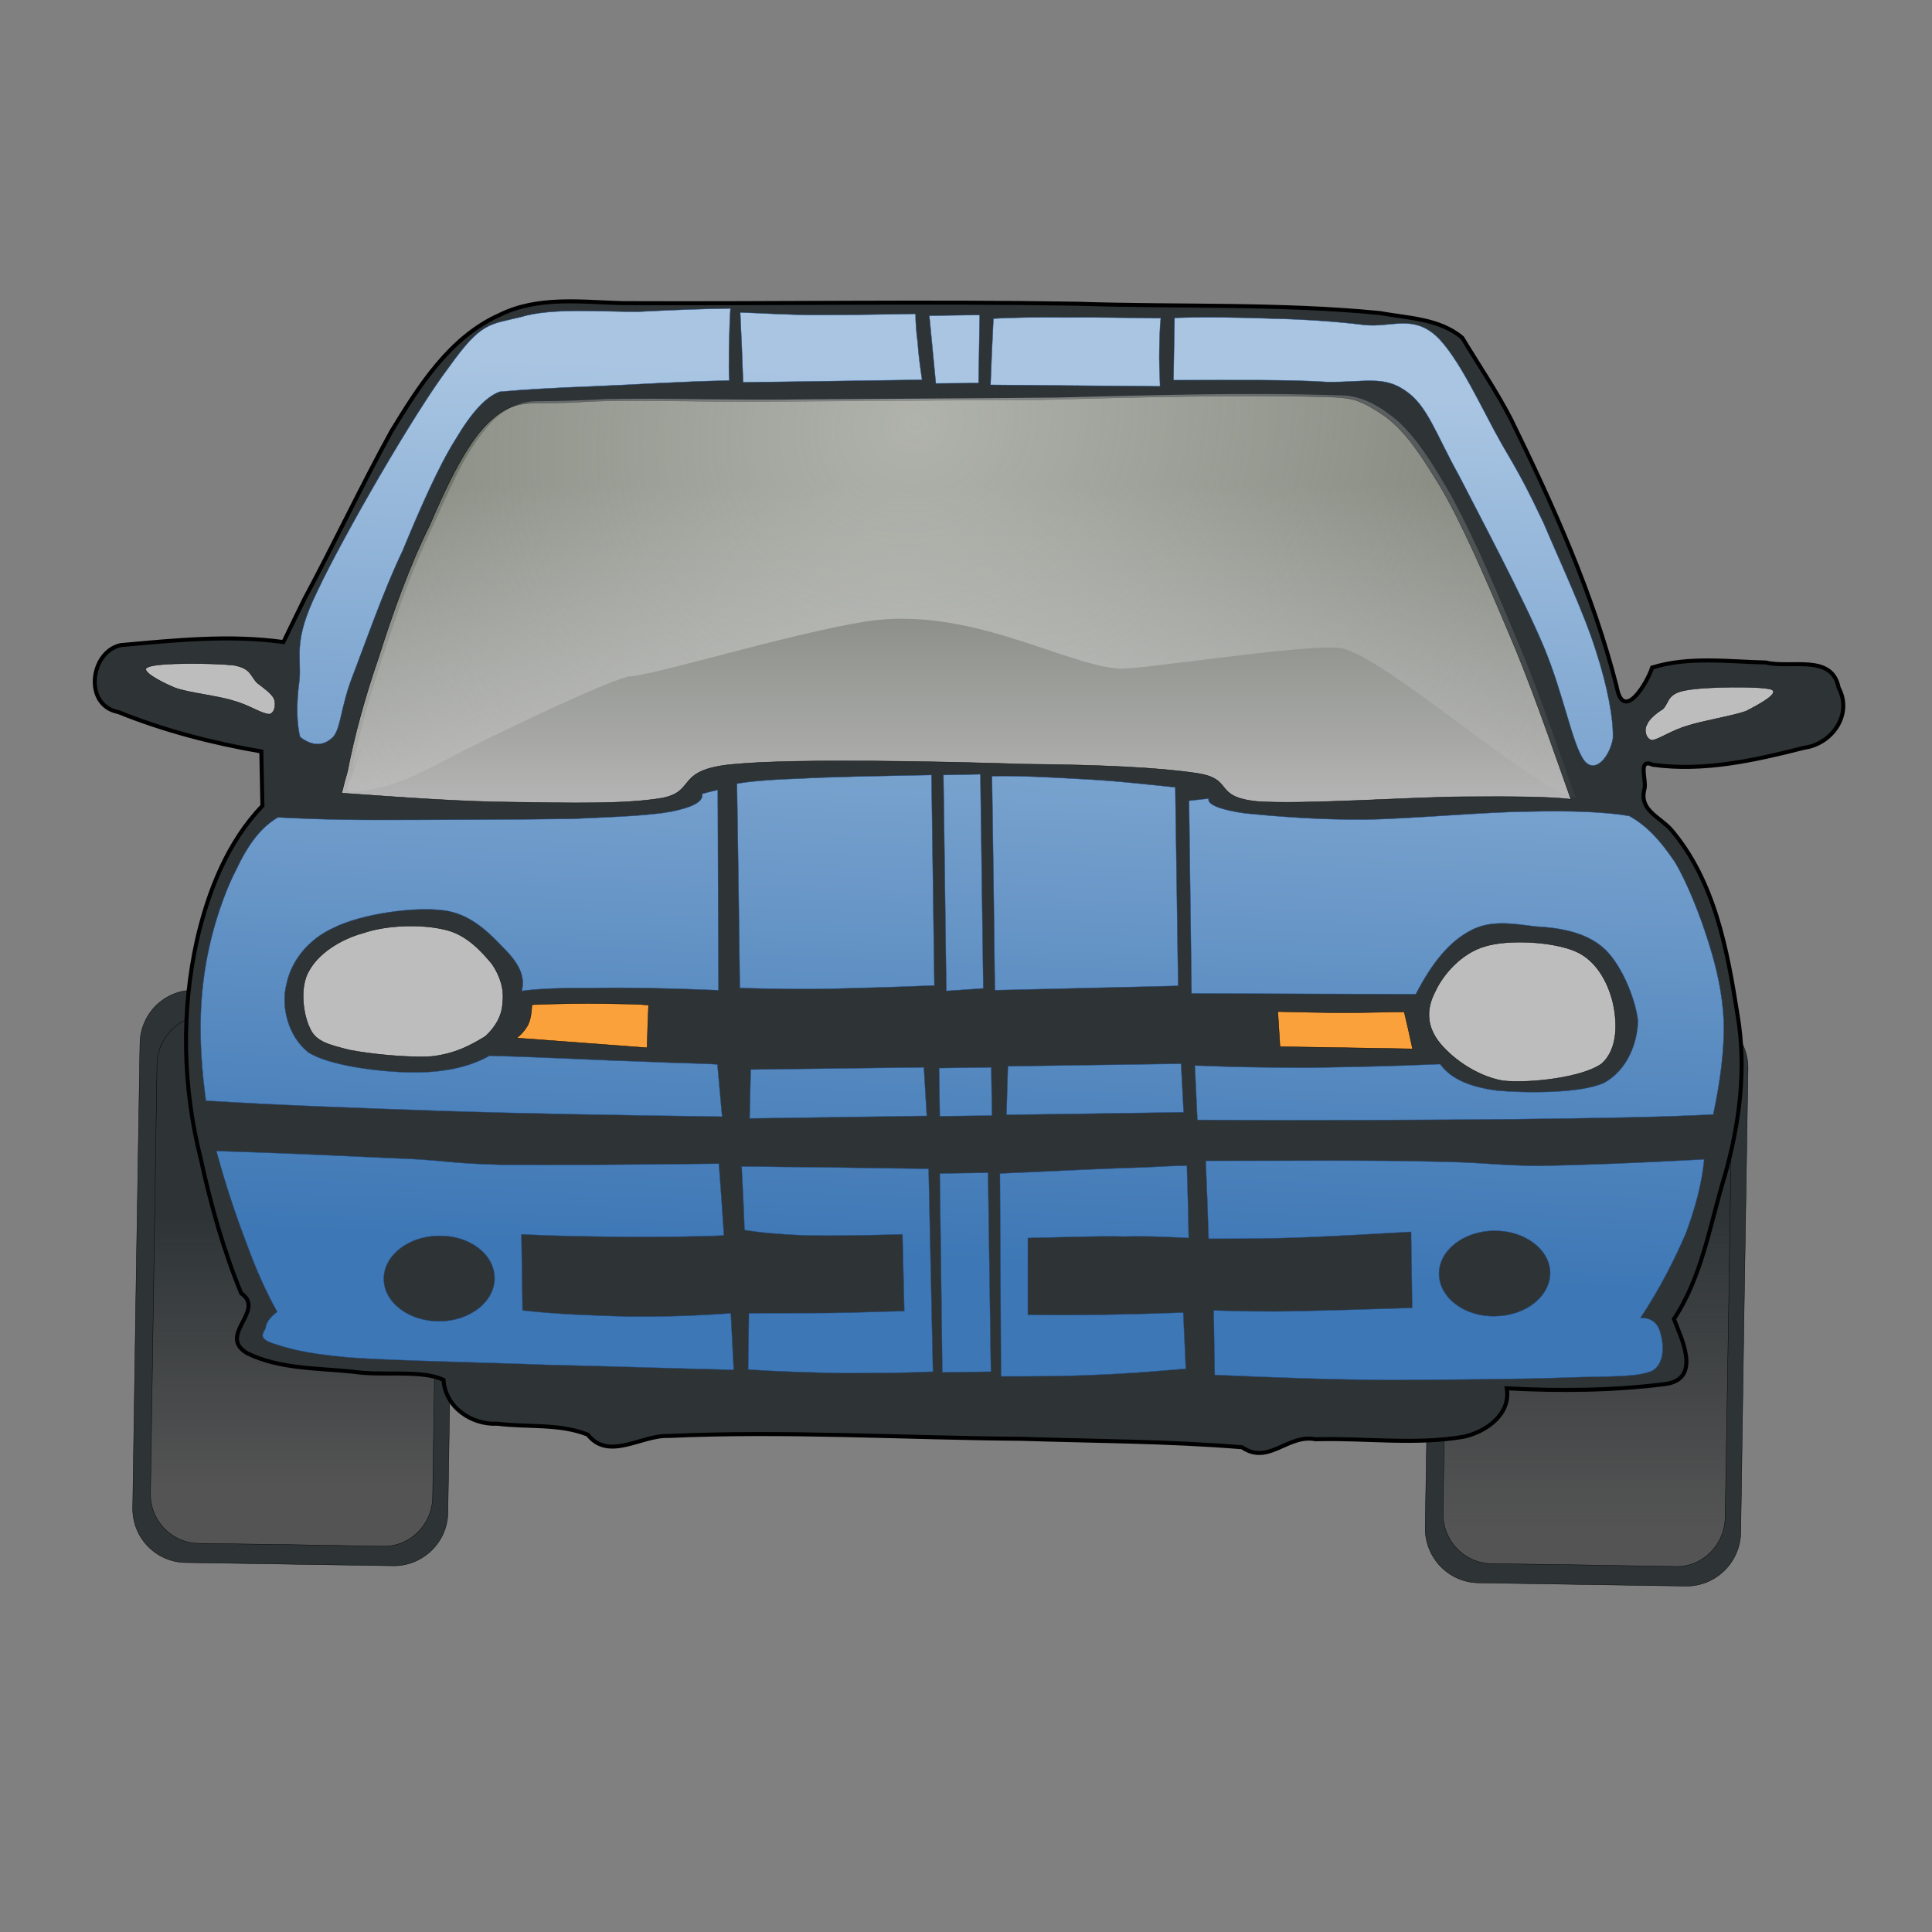 <?xml version="1.0" encoding="UTF-8" standalone="no"?>
<!-- Created with Inkscape (http://www.inkscape.org/) -->
<svg
   xmlns:i="http://ns.adobe.com/AdobeIllustrator/10.0/"
   xmlns:dc="http://purl.org/dc/elements/1.1/"
   xmlns:cc="http://web.resource.org/cc/"
   xmlns:rdf="http://www.w3.org/1999/02/22-rdf-syntax-ns#"
   xmlns:svg="http://www.w3.org/2000/svg"
   xmlns="http://www.w3.org/2000/svg"
   xmlns:xlink="http://www.w3.org/1999/xlink"
   xmlns:sodipodi="http://sodipodi.sourceforge.net/DTD/sodipodi-0.dtd"
   xmlns:inkscape="http://www.inkscape.org/namespaces/inkscape"
   height="48"
   id="svg1"
   inkscape:version="0.45"
   sodipodi:docbase="/home/max/dev/homebank/gfx/gnome-theme"
   sodipodi:docname="report_car.svg"
   sodipodi:version="0.32"
   width="48"
   inkscape:output_extension="org.inkscape.output.svg.inkscape"
   version="1.0"
   sodipodi:modified="true">
  <rect width="100%" height="100%" fill="#808080" stroke="none"/>
  <defs
     id="defs3">
    <linearGradient
       inkscape:collect="always"
       id="linearGradient7440">
      <stop
         style="stop-color:#545454;stop-opacity:1;"
         offset="0"
         id="stop7442" />
      <stop
         style="stop-color:#545454;stop-opacity:0;"
         offset="1"
         id="stop7444" />
    </linearGradient>
    <linearGradient
       inkscape:collect="always"
       id="linearGradient7432">
      <stop
         style="stop-color:#545454;stop-opacity:1;"
         offset="0"
         id="stop7434" />
      <stop
         style="stop-color:#545454;stop-opacity:0;"
         offset="1"
         id="stop7436" />
    </linearGradient>
    <linearGradient
       inkscape:collect="always"
       id="linearGradient5485">
      <stop
         style="stop-color:#eeeeec;stop-opacity:1;"
         offset="0"
         id="stop5487" />
      <stop
         style="stop-color:#eeeeec;stop-opacity:0;"
         offset="1"
         id="stop5489" />
    </linearGradient>
    <linearGradient
       id="linearGradient3526">
      <stop
         style="stop-color:#72776c;stop-opacity:1;"
         offset="0"
         id="stop3528" />
      <stop
         style="stop-color:#b4b4b4;stop-opacity:1;"
         offset="1"
         id="stop3530" />
    </linearGradient>
    <linearGradient
       id="linearGradient3520">
      <stop
         style="stop-color:#a9c5e2;stop-opacity:1;"
         offset="0"
         id="stop3522" />
      <stop
         style="stop-color:#3d77b5;stop-opacity:1;"
         offset="1"
         id="stop3524" />
    </linearGradient>
    <linearGradient
       inkscape:collect="always"
       xlink:href="#linearGradient3520"
       id="linearGradient2515"
       x1="86.112"
       y1="7.554"
       x2="82.182"
       y2="95.332"
       gradientUnits="userSpaceOnUse" />
    <linearGradient
       inkscape:collect="always"
       xlink:href="#linearGradient3520"
       id="linearGradient2517"
       x1="86.112"
       y1="7.554"
       x2="82.182"
       y2="95.332"
       gradientUnits="userSpaceOnUse" />
    <linearGradient
       inkscape:collect="always"
       xlink:href="#linearGradient3520"
       id="linearGradient2519"
       x1="86.112"
       y1="7.554"
       x2="82.182"
       y2="95.332"
       gradientUnits="userSpaceOnUse" />
    <linearGradient
       inkscape:collect="always"
       xlink:href="#linearGradient3520"
       id="linearGradient2521"
       x1="86.112"
       y1="7.554"
       x2="82.182"
       y2="95.332"
       gradientUnits="userSpaceOnUse" />
    <linearGradient
       inkscape:collect="always"
       xlink:href="#linearGradient3520"
       id="linearGradient2523"
       x1="86.112"
       y1="7.554"
       x2="82.182"
       y2="95.332"
       gradientUnits="userSpaceOnUse" />
    <linearGradient
       inkscape:collect="always"
       xlink:href="#linearGradient3520"
       id="linearGradient2525"
       x1="86.112"
       y1="7.554"
       x2="82.182"
       y2="95.332"
       gradientUnits="userSpaceOnUse" />
    <linearGradient
       inkscape:collect="always"
       xlink:href="#linearGradient3520"
       id="linearGradient2527"
       x1="86.112"
       y1="7.554"
       x2="82.182"
       y2="95.332"
       gradientUnits="userSpaceOnUse" />
    <linearGradient
       inkscape:collect="always"
       xlink:href="#linearGradient3520"
       id="linearGradient2529"
       x1="86.112"
       y1="7.554"
       x2="82.182"
       y2="95.332"
       gradientUnits="userSpaceOnUse" />
    <linearGradient
       inkscape:collect="always"
       xlink:href="#linearGradient3520"
       id="linearGradient2531"
       x1="86.112"
       y1="7.554"
       x2="82.182"
       y2="95.332"
       gradientUnits="userSpaceOnUse" />
    <linearGradient
       inkscape:collect="always"
       xlink:href="#linearGradient3520"
       id="linearGradient2533"
       x1="86.112"
       y1="7.554"
       x2="82.182"
       y2="95.332"
       gradientUnits="userSpaceOnUse" />
    <linearGradient
       inkscape:collect="always"
       xlink:href="#linearGradient3520"
       id="linearGradient2535"
       x1="86.112"
       y1="7.554"
       x2="82.182"
       y2="95.332"
       gradientUnits="userSpaceOnUse" />
    <linearGradient
       inkscape:collect="always"
       xlink:href="#linearGradient3520"
       id="linearGradient2537"
       x1="86.112"
       y1="7.554"
       x2="82.182"
       y2="95.332"
       gradientUnits="userSpaceOnUse" />
    <linearGradient
       inkscape:collect="always"
       xlink:href="#linearGradient3520"
       id="linearGradient2539"
       x1="86.112"
       y1="7.554"
       x2="82.182"
       y2="95.332"
       gradientUnits="userSpaceOnUse" />
    <linearGradient
       inkscape:collect="always"
       xlink:href="#linearGradient3520"
       id="linearGradient2541"
       x1="86.112"
       y1="7.554"
       x2="82.182"
       y2="95.332"
       gradientUnits="userSpaceOnUse" />
    <linearGradient
       inkscape:collect="always"
       xlink:href="#linearGradient3520"
       id="linearGradient2543"
       x1="86.112"
       y1="7.554"
       x2="82.182"
       y2="95.332"
       gradientUnits="userSpaceOnUse" />
    <linearGradient
       inkscape:collect="always"
       xlink:href="#linearGradient3520"
       id="linearGradient2545"
       x1="86.112"
       y1="7.554"
       x2="82.182"
       y2="95.332"
       gradientUnits="userSpaceOnUse" />
    <linearGradient
       inkscape:collect="always"
       xlink:href="#linearGradient3520"
       id="linearGradient2547"
       x1="86.112"
       y1="7.554"
       x2="82.182"
       y2="95.332"
       gradientUnits="userSpaceOnUse" />
    <linearGradient
       inkscape:collect="always"
       xlink:href="#linearGradient3520"
       id="linearGradient2549"
       x1="86.112"
       y1="7.554"
       x2="82.182"
       y2="95.332"
       gradientUnits="userSpaceOnUse" />
    <linearGradient
       inkscape:collect="always"
       xlink:href="#linearGradient3526"
       id="linearGradient3532"
       x1="85.586"
       y1="18.332"
       x2="85.586"
       y2="49.86"
       gradientUnits="userSpaceOnUse" />
    <radialGradient
       inkscape:collect="always"
       xlink:href="#linearGradient5485"
       id="radialGradient5491"
       cx="83.766"
       cy="17.1"
       fx="83.766"
       fy="17.1"
       r="61.023"
       gradientTransform="matrix(1.271,-0.681,0.616,1.149,-35.436,49.588)"
       gradientUnits="userSpaceOnUse" />
    <linearGradient
       inkscape:collect="always"
       xlink:href="#linearGradient7432"
       id="linearGradient7438"
       x1="148.315"
       y1="122.171"
       x2="148.315"
       y2="90.123"
       gradientUnits="userSpaceOnUse" />
    <linearGradient
       inkscape:collect="always"
       xlink:href="#linearGradient7440"
       id="linearGradient7446"
       x1="19.848"
       y1="118.019"
       x2="19.848"
       y2="90.956"
       gradientUnits="userSpaceOnUse" />
  </defs>
  <sodipodi:namedview
     bordercolor="#666666"
     borderopacity="1.0"
     id="base"
     inkscape:cx="35.5"
     inkscape:cy="18"
     inkscape:pageopacity="0.0"
     inkscape:pageshadow="2"
     inkscape:window-height="638"
     inkscape:window-width="872"
     inkscape:window-x="0"
     inkscape:window-y="25"
     inkscape:zoom="5.6153846"
     pagecolor="#ffffff"
     showborder="true"
     width="48px"
     height="48px"
     inkscape:current-layer="svg1" />
  <g
     id="g2264"
     transform="matrix(0.25,0,0,0.25,2.363,7.482)">
    <path
       style="fill-rule:evenodd;stroke:#000000;stroke-width:0.036;stroke-miterlimit:10;fill:#2e3436"
       clip-rule="evenodd"
       d="M 138.377,70.492 C 135.391,70.457 132.979,72.797 132.906,75.785 C 132.689,91.156 132.437,106.529 132.185,121.9 C 132.15,124.888 134.525,127.336 137.478,127.373 C 144.353,127.48 151.193,127.588 158.07,127.697 C 161.058,127.732 163.468,125.357 163.541,122.404 C 163.758,107.033 164.01,91.66 164.262,76.252 C 164.297,73.301 161.922,70.854 158.969,70.816 C 152.094,70.708 145.254,70.601 138.377,70.492 z "
       i:knockout="Off"
       stroke-miterlimit="10"
       id="path2266" />
    <path
       style="fill:url(#linearGradient7438);fill-rule:evenodd;stroke:#000000;stroke-width:0.036;stroke-miterlimit:10;fill-opacity:1.0"
       clip-rule="evenodd"
       d="M 139.53,73.011 C 136.866,72.976 134.671,75.171 134.634,77.907 C 134.419,92.055 134.167,106.239 133.95,120.423 C 133.915,123.159 136.038,125.392 138.702,125.464 C 144.823,125.536 150.979,125.644 157.134,125.751 C 159.763,125.788 161.958,123.591 161.995,120.856 C 162.247,106.67 162.462,92.524 162.679,78.338 C 162.714,75.604 160.591,73.334 157.927,73.299 C 151.807,73.228 145.651,73.121 139.53,73.011 z "
       i:knockout="Off"
       stroke-miterlimit="10"
       id="path2268" />
    <path
       style="fill-rule:evenodd;stroke:#000000;stroke-width:0.036;stroke-miterlimit:10;fill:#2e3436"
       clip-rule="evenodd"
       d="M 9.894,68.476 C 6.942,68.404 4.494,70.781 4.458,73.769 C 4.206,89.14 3.954,104.511 3.738,119.884 C 3.666,122.872 6.042,125.32 8.994,125.357 C 15.87,125.464 22.746,125.572 29.622,125.679 C 32.574,125.716 35.022,123.339 35.058,120.388 C 35.31,105.017 35.562,89.644 35.778,74.236 C 35.85,71.285 33.474,68.836 30.486,68.8 C 23.646,68.693 16.77,68.583 9.894,68.476 z "
       i:knockout="Off"
       stroke-miterlimit="10"
       id="path2270" />
    <path
       style="fill:url(#linearGradient7446);fill-rule:evenodd;stroke:#000000;stroke-width:0.036;stroke-miterlimit:10;fill-opacity:1.0"
       clip-rule="evenodd"
       d="M 11.046,70.996 C 8.382,70.961 6.186,73.156 6.15,75.892 C 5.934,90.04 5.718,104.224 5.502,118.408 C 5.43,121.144 7.554,123.377 10.218,123.449 C 16.374,123.521 22.494,123.629 28.65,123.736 C 31.314,123.773 33.51,121.576 33.546,118.84 C 33.762,104.656 33.978,90.508 34.194,76.324 C 34.266,73.588 32.142,71.32 29.478,71.285 C 23.322,71.175 17.202,71.105 11.046,70.996 z "
       i:knockout="Off"
       stroke-miterlimit="10"
       id="path2272" />
    <path
       style="fill:#2e3436;fill-rule:evenodd;stroke:#000000;stroke-width:0.4;stroke-miterlimit:10;stroke-dasharray:none"
       d="M 18.714,33.88 C 13.345,33.133 7.885,33.702 2.516,34.188 C -0.501,34.878 -1.167,40.181 2.304,40.833 C 6.868,42.678 11.67,43.918 16.518,44.752 C 16.554,46.552 16.59,48.352 16.626,50.152 C 13.175,53.748 11.26,58.599 10.146,63.387 C 8.535,70.581 8.691,78.111 10.506,85.251 C 11.487,89.791 12.753,94.302 14.52,98.598 C 17.015,100.321 12.071,102.781 15.133,104.568 C 18.374,106.139 22.132,106.023 25.649,106.393 C 28.515,106.838 32.464,106.161 34.624,107.205 C 34.785,109.903 37.403,111.698 39.981,111.558 C 42.957,111.937 46.13,111.518 48.953,112.642 C 51.043,115.287 54.284,112.679 56.942,112.778 C 68.625,112.254 80.321,112.965 92.009,113.059 C 99.331,113.292 106.674,113.3 113.977,113.897 C 116.621,115.711 118.504,112.557 121.299,113.104 C 126.2,112.961 131.166,113.688 136.023,112.85 C 138.241,112.361 140.721,110.608 140.286,108.04 C 145.537,108.324 150.84,108.273 156.056,107.615 C 159.765,107.104 157.521,102.83 156.901,101.155 C 159.7,96.944 160.47,91.795 161.919,87.034 C 163.417,81.789 164.149,76.274 163.21,70.856 C 162.209,64.457 160.943,57.59 156.613,52.517 C 155.413,51.192 153.423,50.57 153.972,48.489 C 154.204,47.631 153.252,45.369 154.793,46.071 C 159.851,46.778 164.959,45.627 169.844,44.384 C 172.616,44.009 174.688,41.072 173.275,38.429 C 172.602,35 168.551,36.529 166.041,35.912 C 162.287,35.824 158.373,35.284 154.735,36.413 C 154.279,37.878 151.862,41.979 151.203,38.286 C 148.833,29.02 144.879,20.25 140.682,11.687 C 139.243,8.908 137.476,6.31 135.863,3.64 C 133.626,1.734 130.444,1.685 127.668,1.182 C 117.707,0.209 107.678,0.585 97.686,0.257 C 82.593,0.01 67.496,0.267 52.403,0.198 C 48.312,0.087 44.002,-0.516 40.184,1.376 C 35.221,3.601 32.171,8.469 29.442,12.938 C 26.431,18.418 23.767,24.079 20.806,29.587 C 20.096,31.012 19.415,32.451 18.714,33.88 z "
       id="path2274" />
    <path
       style="fill:url(#linearGradient2545);fill-rule:evenodd;stroke:#204a87;stroke-width:0.036;stroke-miterlimit:10;fill-opacity:1.0"
       clip-rule="evenodd"
       d="M 63.138,0.724 C 60.51,0.76 57.522,0.868 54.03,1.048 C 50.466,1.084 45.39,0.616 42.258,1.588 C 39.162,2.344 38.37,2.056 35.166,6.556 C 31.71,11.092 24.582,23.512 22.098,28.804 C 19.578,33.916 20.55,35.32 20.298,37.732 C 19.974,40.108 20.046,42.016 20.37,43.312 C 21.666,44.32 22.818,44.176 23.682,43.276 C 24.438,42.34 24.402,40.396 25.518,37.444 C 26.742,34.276 28.65,28.768 30.558,24.808 C 32.25,20.704 34.158,16.348 35.85,13.684 C 37.434,11.02 38.838,9.508 40.206,9.004 C 42.582,8.788 45.678,8.608 49.494,8.464 C 53.274,8.32 57.738,7.996 63.03,7.888 C 62.958,7.168 62.994,6.16 62.994,5.008 C 63.03,3.82 63.03,2.344 63.138,0.724 z "
       i:knockout="Off"
       stroke-miterlimit="10"
       id="path2276" />
    <path
       style="fill:url(#linearGradient2543);fill-rule:evenodd;stroke:#204a87;stroke-width:0.036;stroke-miterlimit:10;fill-opacity:1.0"
       clip-rule="evenodd"
       d="M 64.11,1.12 C 66.234,1.192 68.754,1.372 71.67,1.372 C 74.55,1.372 77.79,1.336 81.534,1.264 C 81.534,2.056 81.606,3.064 81.75,4.144 C 81.822,5.296 81.966,6.34 82.182,7.816 L 64.398,8.068 C 64.326,5.764 64.218,3.46 64.11,1.12 z "
       i:knockout="Off"
       stroke-miterlimit="10"
       id="path2278" />
    <path
       style="fill:url(#linearGradient2539);fill-rule:evenodd;stroke:#204a87;stroke-width:0.036;stroke-miterlimit:10;fill-opacity:1.0"
       clip-rule="evenodd"
       d="M 89.274,1.732 C 91.254,1.624 93.594,1.588 96.438,1.624 C 99.247,1.588 102.307,1.66 105.907,1.696 C 105.798,2.668 105.798,3.568 105.762,4.792 C 105.727,5.872 105.797,7.096 105.834,8.464 L 88.987,8.32 C 89.059,6.124 89.167,3.928 89.274,1.732 z "
       i:knockout="Off"
       stroke-miterlimit="10"
       id="path2280" />
    <path
       style="fill:url(#linearGradient2541);fill-rule:evenodd;stroke:#204a87;stroke-width:0.036;stroke-miterlimit:10;fill-opacity:1.0"
       clip-rule="evenodd"
       d="M 82.902,1.444 L 87.906,1.372 L 87.798,8.14 L 83.55,8.176 L 82.902,1.444 z "
       i:knockout="Off"
       stroke-miterlimit="10"
       id="path2282" />
    <path
       style="fill:url(#linearGradient2537);fill-rule:evenodd;stroke:#204a87;stroke-width:0.036;stroke-miterlimit:10;fill-opacity:1.0"
       clip-rule="evenodd"
       d="M 107.274,1.66 C 110.587,1.552 113.717,1.624 116.958,1.732 C 120.126,1.804 123.403,2.02 126.247,2.38 C 128.874,2.596 130.927,1.372 133.231,3.424 C 135.499,5.476 137.911,10.912 139.782,14.188 C 141.546,17.176 142.339,18.652 143.958,22.072 C 145.435,25.564 147.991,31.036 149.144,34.744 C 150.294,38.272 150.908,41.548 150.835,43.456 C 150.546,45.22 149.071,47.092 147.954,45.616 C 146.766,43.924 145.938,39.028 143.923,34.24 C 141.87,29.38 137.732,21.604 135.534,17.32 C 133.159,13.036 132.403,10.372 130.206,8.896 C 128.046,7.384 126.21,8.068 122.466,8.032 C 118.542,7.78 113.538,7.852 107.167,7.852 C 107.202,5.8 107.239,3.748 107.274,1.66 z "
       i:knockout="Off"
       stroke-miterlimit="10"
       id="path2284" />
    <path
       style="fill:url(#linearGradient3532);fill-rule:evenodd;stroke:#000000;stroke-width:0.036;stroke-miterlimit:10;fill-opacity:1.0"
       clip-rule="evenodd"
       d="M 25.086,46.732 C 25.77,43.168 26.814,39.352 28.218,35.284 C 29.55,31.072 31.278,26.212 33.258,22.252 C 34.986,18.22 37.11,13.684 39.486,11.704 C 41.898,9.616 43.374,10.264 47.802,10.048 C 52.086,9.724 57.63,9.976 65.406,9.976 C 73.146,9.94 84.954,9.832 94.026,9.796 C 103.026,9.544 113.286,9.328 118.975,9.436 C 124.446,9.58 124.914,9.364 127.327,10.876 C 129.774,12.316 131.358,14.62 133.626,18.328 C 135.823,22.036 138.126,27.4 140.396,32.764 C 142.626,37.948 144.535,43.528 146.66,49.504 C 144.752,49.252 141.152,49.216 136.004,49.252 C 130.604,49.288 120.02,50.044 115.484,49.72 C 110.984,49.252 113.287,47.488 109.47,46.912 C 105.546,46.336 100.003,46.084 92.407,46.012 C 84.594,45.76 69.655,45.436 63.571,46.012 C 57.487,46.516 59.863,48.748 56.263,49.396 C 52.591,50.008 47.011,49.864 41.755,49.792 C 36.355,49.756 30.739,49.324 24.511,48.892 C 24.69,48.172 24.87,47.452 25.086,46.732 z "
       i:knockout="Off"
       stroke-miterlimit="10"
       id="path2286" />
    <path
       style="fill:url(#linearGradient2547);fill-rule:evenodd;stroke:#204a87;stroke-width:0.036;stroke-miterlimit:10;fill-opacity:1.0"
       clip-rule="evenodd"
       d="M 60.33,48.964 C 60.474,49.756 59.358,50.296 57.27,50.728 C 55.038,51.124 52.302,51.232 47.406,51.448 C 42.366,51.52 32.79,51.556 27.858,51.556 C 22.998,51.556 19.722,51.376 18.174,51.304 C 16.554,52.24 15.258,53.86 13.998,56.56 C 12.666,59.116 11.334,63.22 10.83,67.072 C 10.29,70.924 10.398,74.92 11.01,79.457 C 18.03,79.889 25.59,80.176 34.266,80.465 C 42.834,80.752 52.086,80.897 62.31,81.041 L 61.842,75.857 C 60.618,75.748 58.062,75.748 54.318,75.568 C 50.43,75.461 45.57,75.172 39.198,74.992 C 37.11,76.18 34.41,76.685 31.494,76.648 C 28.326,76.613 23.322,76 21.198,74.668 C 19.146,73.049 18.462,70.061 19.002,67.938 C 19.434,65.741 21.018,63.473 23.754,62.249 C 26.418,60.917 31.746,60.125 34.734,60.557 C 37.65,60.953 39.594,63.257 40.998,64.698 C 42.258,66.065 42.726,67.253 42.402,68.55 C 43.626,68.37 45.93,68.226 49.17,68.261 C 52.446,68.191 56.658,68.261 61.95,68.478 L 61.878,48.57 C 61.374,48.676 60.87,48.82 60.33,48.964 z "
       i:knockout="Off"
       stroke-miterlimit="10"
       id="path2288" />
    <path
       style="fill:url(#linearGradient2535);fill-rule:evenodd;stroke:#204a87;stroke-width:0.036;stroke-miterlimit:10;fill-opacity:1.0"
       clip-rule="evenodd"
       d="M 110.659,49.432 C 110.514,50.008 111.739,50.548 114.331,50.908 C 116.923,51.16 121.386,51.556 126.175,51.52 C 130.927,51.448 137.911,50.764 142.411,50.728 C 146.766,50.62 150.114,50.764 152.454,51.16 C 154.218,52.132 155.55,53.608 156.991,55.732 C 158.251,57.856 159.511,61.06 160.374,63.832 C 161.167,66.388 161.706,68.728 161.851,71.537 C 161.923,74.344 161.527,77.441 160.808,80.824 C 156.271,81.076 149.9,81.185 141.294,81.293 C 132.618,81.365 122.214,81.438 109.542,81.365 L 109.29,75.965 C 112.854,76.11 116.563,76.18 120.702,76.18 C 124.735,76.11 129.054,76.037 133.663,75.821 C 134.706,77.26 136.542,78.089 139.315,78.45 C 141.979,78.702 147.559,78.774 149.934,77.694 C 152.239,76.469 153.319,73.698 153.319,71.465 C 153.067,69.233 151.553,65.596 149.755,64.156 C 147.954,62.644 145.327,62.248 143.13,62.14 C 140.827,61.852 138.595,61.456 136.579,62.608 C 134.563,63.688 132.835,65.777 131.251,68.873 L 108.965,68.8 L 108.713,49.648 C 109.362,49.576 110.01,49.504 110.659,49.432 z "
       i:knockout="Off"
       stroke-miterlimit="10"
       id="path2290" />
    <path
       style="fill:url(#linearGradient2531);fill-rule:evenodd;stroke:#204a87;stroke-width:0.036;stroke-miterlimit:10;fill-opacity:1.0"
       clip-rule="evenodd"
       d="M 63.786,47.956 C 64.686,47.776 66.702,47.56 69.978,47.452 C 73.146,47.272 77.574,47.2 83.118,47.092 L 83.406,68.007 C 79.806,68.152 76.35,68.259 73.182,68.331 C 69.906,68.403 66.918,68.331 64.074,68.259 C 64.002,61.492 63.894,54.724 63.786,47.956 z "
       i:knockout="Off"
       stroke-miterlimit="10"
       id="path2292" />
    <path
       style="fill:url(#linearGradient2527);fill-rule:evenodd;stroke:#204a87;stroke-width:0.036;stroke-miterlimit:10;fill-opacity:1.0"
       clip-rule="evenodd"
       d="M 89.129,47.2 C 91.865,47.164 94.818,47.308 97.842,47.488 C 100.938,47.632 103.926,47.956 107.346,48.316 L 107.633,68.044 L 89.418,68.476 C 89.346,61.384 89.239,54.292 89.129,47.2 z "
       i:knockout="Off"
       stroke-miterlimit="10"
       id="path2294" />
    <path
       style="fill:url(#linearGradient2529);fill-rule:evenodd;stroke:#204a87;stroke-width:0.036;stroke-miterlimit:10;fill-opacity:1.0"
       clip-rule="evenodd"
       d="M 84.306,47.092 L 87.978,47.02 L 88.266,68.296 L 84.594,68.548 L 84.306,47.092 z "
       i:knockout="Off"
       stroke-miterlimit="10"
       id="path2296" />
    <path
       style="fill:#bdbdbd;fill-rule:evenodd;stroke:#000000;stroke-width:0.036;stroke-miterlimit:10"
       clip-rule="evenodd"
       d="M 38.802,73.048 C 39.846,72.075 40.458,70.923 40.494,69.735 C 40.674,68.44 40.278,67.108 39.45,65.883 C 38.406,64.623 36.894,62.931 34.77,62.463 C 32.466,61.887 28.974,61.995 26.67,62.787 C 24.294,63.435 22.17,64.875 21.27,66.532 C 20.298,68.116 20.658,70.923 21.378,72.327 C 21.954,73.587 23.25,73.911 25.266,74.415 C 27.246,74.811 31.062,75.208 33.402,75.063 C 35.778,74.812 37.398,73.912 38.802,73.048 z "
       i:knockout="Off"
       stroke-miterlimit="10"
       id="path2298" />
    <path
       style="fill:#bdbdbd;fill-rule:evenodd;stroke:#000000;stroke-width:0.036;stroke-miterlimit:10"
       clip-rule="evenodd"
       d="M 133.446,73.48 C 134.563,74.992 137.083,76.972 139.891,77.476 C 142.59,77.763 147.811,77.152 149.717,75.785 C 151.41,74.273 151.266,71.5 150.797,69.556 C 150.293,67.613 149.143,65.452 147.053,64.587 C 144.823,63.652 140.502,63.4 138.125,64.12 C 135.75,64.804 133.914,66.964 133.158,68.655 C 132.331,70.24 132.293,71.896 133.446,73.48 z "
       i:knockout="Off"
       stroke-miterlimit="10"
       id="path2300" />
    <path
       style="fill:#faa13b;fill-rule:evenodd;stroke:#000000;stroke-width:0.036;stroke-miterlimit:10"
       clip-rule="evenodd"
       d="M 55.002,69.953 C 53.922,69.844 52.482,69.844 50.538,69.808 C 48.558,69.773 46.182,69.808 43.41,69.915 C 43.374,70.636 43.302,71.284 43.05,71.86 C 42.798,72.364 42.366,72.868 41.898,73.227 L 54.858,74.2 C 54.894,72.796 54.93,71.392 55.002,69.953 z "
       i:knockout="Off"
       stroke-miterlimit="10"
       id="path2302" />
    <path
       style="fill:#faa13b;fill-rule:evenodd;stroke:#000000;stroke-width:0.036;stroke-miterlimit:10"
       clip-rule="evenodd"
       d="M 130.098,70.636 C 128.407,70.636 126.534,70.708 124.483,70.708 C 122.358,70.708 120.09,70.671 117.534,70.601 L 117.751,74.091 L 130.927,74.308 C 130.674,73.083 130.385,71.861 130.098,70.636 z "
       i:knockout="Off"
       stroke-miterlimit="10"
       id="path2304" />
    <path
       style="fill:url(#linearGradient2525);fill-rule:evenodd;stroke:#204a87;stroke-width:0.036;stroke-miterlimit:10;fill-opacity:1.0"
       clip-rule="evenodd"
       d="M 107.922,75.785 L 90.713,76.037 L 90.57,80.861 L 108.174,80.609 L 107.922,75.785 z "
       i:knockout="Off"
       stroke-miterlimit="10"
       id="path2306" />
    <path
       style="fill:url(#linearGradient2521);fill-rule:evenodd;stroke:#204a87;stroke-width:0.036;stroke-miterlimit:10;fill-opacity:1.0"
       clip-rule="evenodd"
       d="M 82.362,76.144 L 65.154,76.361 L 65.046,81.22 L 82.65,80.968 L 82.362,76.144 z "
       i:knockout="Off"
       stroke-miterlimit="10"
       id="path2308" />
    <path
       style="fill:url(#linearGradient2549);fill-rule:evenodd;stroke:#204a87;stroke-width:0.036;stroke-miterlimit:10;fill-opacity:1.0"
       clip-rule="evenodd"
       d="M 61.986,85.72 C 52.842,85.827 45.75,85.865 40.314,85.827 C 34.806,85.684 34.41,85.323 29.694,85.179 C 24.942,84.964 19.11,84.675 12.054,84.46 C 13.026,88.024 14.034,90.976 15.078,93.712 C 16.05,96.376 17.058,98.571 18.102,100.444 C 17.418,100.948 16.986,101.524 16.95,102.028 C 16.806,102.495 16.086,102.999 17.562,103.54 C 19.002,104.007 20.658,104.583 25.302,104.979 C 29.838,105.303 38.19,105.448 44.67,105.7 C 51.078,105.843 57.162,106.059 63.462,106.204 L 63.174,100.587 C 59.682,100.839 56.406,100.948 52.914,100.911 C 49.458,100.804 45.93,100.696 42.474,100.3 L 42.366,92.739 C 46.002,92.919 49.35,92.956 52.806,92.991 C 56.19,92.991 59.286,92.991 62.49,92.848 C 62.346,90.472 62.166,88.095 61.986,85.72 z M 28.686,97.205 C 28.722,99.545 31.206,101.416 34.266,101.381 C 37.29,101.344 39.738,99.401 39.702,97.061 C 39.666,94.686 37.182,92.813 34.122,92.885 C 31.098,92.919 28.65,94.865 28.686,97.205 z "
       i:knockout="Off"
       stroke-miterlimit="10"
       id="path2310" />
    <path
       style="fill:url(#linearGradient2533);fill-rule:evenodd;stroke:#204a87;stroke-width:0.036;stroke-miterlimit:10;fill-opacity:1.0"
       clip-rule="evenodd"
       d="M 110.37,85.433 C 119.766,85.433 127.003,85.361 132.618,85.503 C 138.054,85.575 138.739,85.864 143.274,85.937 C 147.881,85.865 153.247,85.648 159.907,85.289 C 159.69,87.557 159.079,89.969 158.071,92.668 C 156.919,95.332 155.55,98.033 153.571,101.057 C 154.614,100.985 155.262,101.561 155.514,102.389 C 155.801,103.289 156.162,105.377 154.793,106.278 C 153.246,106.962 150.797,106.817 146.479,106.962 C 141.979,107.142 134.563,107.177 128.659,107.214 C 122.682,107.177 117.03,106.962 111.27,106.71 L 111.163,100.302 C 113.466,100.374 116.095,100.447 119.479,100.374 C 122.717,100.302 126.571,100.194 130.891,100.05 L 130.782,92.489 C 127.11,92.706 123.762,92.885 120.343,93.03 C 116.923,93.173 113.827,93.173 110.659,93.173 C 110.586,90.617 110.479,88.025 110.37,85.433 z M 144.606,96.556 C 144.606,98.896 142.194,100.839 139.133,100.876 C 136.074,100.948 133.59,99.04 133.553,96.7 C 133.518,94.36 135.965,92.415 139.026,92.38 C 142.049,92.343 144.571,94.216 144.606,96.556 z "
       i:knockout="Off"
       stroke-miterlimit="10"
       id="path2312" />
    <path
       style="fill:url(#linearGradient2523);fill-rule:evenodd;stroke:#204a87;stroke-width:0.036;stroke-miterlimit:10;fill-opacity:1.0"
       clip-rule="evenodd"
       d="M 83.874,76.216 L 83.946,81.003 L 89.129,80.933 L 89.059,76.144 L 83.874,76.216 z "
       i:knockout="Off"
       stroke-miterlimit="10"
       id="path2314" />
    <path
       style="fill:url(#linearGradient2519);fill-rule:evenodd;stroke:#204a87;stroke-width:0.036;stroke-miterlimit:10;fill-opacity:1.0"
       clip-rule="evenodd"
       d="M 64.254,86.007 C 63.786,86.007 65.118,85.972 68.25,86.044 C 71.418,86.044 76.098,86.151 82.83,86.224 L 83.262,106.384 C 80.022,106.529 77.106,106.529 73.974,106.529 C 70.878,106.457 67.854,106.384 64.902,106.168 L 64.974,100.588 C 67.89,100.553 70.698,100.588 73.254,100.553 C 75.846,100.518 78.186,100.408 80.418,100.373 L 80.238,92.74 C 76.422,92.849 73.218,92.885 70.626,92.849 C 67.998,92.74 66.018,92.56 64.542,92.308 C 64.47,90.22 64.362,88.132 64.254,86.007 z "
       i:knockout="Off"
       stroke-miterlimit="10"
       id="path2316" />
    <path
       style="fill:url(#linearGradient2515);fill-rule:evenodd;stroke:#204a87;stroke-width:0.036;stroke-miterlimit:10;fill-opacity:1.0"
       clip-rule="evenodd"
       d="M 108.499,85.937 C 108.858,85.9 107.563,85.9 104.466,86.08 C 101.37,86.152 96.476,86.404 89.923,86.693 L 90.03,106.853 C 93.198,106.853 96.151,106.853 99.319,106.708 C 102.378,106.601 105.403,106.349 108.391,106.095 L 108.137,100.517 C 105.186,100.624 102.377,100.697 99.858,100.732 C 97.231,100.769 94.891,100.769 92.694,100.732 L 92.694,93.101 C 96.475,93.029 99.534,92.884 102.27,92.956 C 104.934,92.884 107.022,93.028 108.678,93.101 C 108.643,90.724 108.571,88.349 108.499,85.937 z "
       i:knockout="Off"
       stroke-miterlimit="10"
       id="path2318" />
    <path
       style="fill:url(#linearGradient2517);fill-rule:evenodd;stroke:#204a87;stroke-width:0.036;stroke-miterlimit:10;fill-opacity:1.0"
       clip-rule="evenodd"
       d="M 83.946,86.693 L 84.198,106.457 L 89.022,106.385 L 88.735,86.621 L 83.946,86.693 z "
       i:knockout="Off"
       stroke-miterlimit="10"
       id="path2320" />
    <path
       style="fill:#bdbdbd;fill-rule:evenodd;stroke:#000000;stroke-width:0.036;stroke-miterlimit:10"
       clip-rule="evenodd"
       d="M 154.217,42.088 C 154.362,41.62 155.082,40.972 155.801,40.54 C 156.449,39.892 156.197,38.992 158.106,38.668 C 159.907,38.308 165.522,38.236 166.602,38.596 C 167.395,38.956 165.522,40 164.045,40.756 C 162.57,41.26 159.797,41.692 158.25,42.196 C 156.629,42.664 155.406,43.564 154.723,43.636 C 154.11,43.528 153.895,42.592 154.217,42.088 z "
       i:knockout="Off"
       stroke-miterlimit="10"
       id="path2322" />
    <path
       style="fill:#bdbdbd;fill-rule:evenodd;stroke:#000000;stroke-width:0.036;stroke-miterlimit:10"
       clip-rule="evenodd"
       d="M 17.778,39.496 C 17.49,38.956 16.77,38.452 16.158,37.984 C 15.402,37.3 15.582,36.508 13.782,36.184 C 11.91,35.968 6.258,35.896 5.286,36.364 C 4.314,36.652 6.438,37.804 7.914,38.416 C 9.246,38.92 12.162,39.208 13.746,39.712 C 15.33,40.144 16.518,41.008 17.31,41.044 C 17.886,40.936 17.994,40 17.778,39.496 z "
       i:knockout="Off"
       stroke-miterlimit="10"
       id="path2324" />
    <path
       style="opacity:0.5;fill:url(#radialGradient5491);fill-opacity:1.0;fill-rule:evenodd;stroke:none;stroke-width:0.036;stroke-miterlimit:10"
       d="M 25.552,46.547 C 26.64,40.798 28.584,35.263 30.494,29.748 C 31.529,26.797 32.818,23.946 34.136,21.114 C 35.582,17.934 36.99,14.618 39.4,12.028 C 40.608,10.748 42.283,9.89 44.072,9.94 C 46.323,9.936 48.57,9.857 50.817,9.736 C 57.204,9.622 63.592,9.877 69.98,9.768 C 78.504,9.698 87.029,9.672 95.552,9.581 C 104.982,9.365 114.421,9.027 123.852,9.371 C 125.961,9.375 127.823,10.55 129.391,11.853 C 131.647,13.916 133.17,16.625 134.713,19.228 C 137.462,24.327 139.644,29.704 141.886,35.038 C 143.782,39.742 145.424,44.542 147.126,49.319 C 143.25,48.905 127.404,34.571 123.517,34.455 C 120.072,34.099 103.928,36.605 101.817,36.531 C 96.271,36.156 86.786,30.219 76.564,31.839 C 68.937,33.048 55.147,37.313 52.979,37.298 C 49.826,38.159 38.476,43.703 35.602,45.196 C 32.509,46.818 29.282,48.574 25.715,48.724 C 24.259,48.967 25.756,47.129 25.789,46.326 C 25.972,45.733 26.365,44.717 26.417,44.34 C 26.123,45.038 25.8,45.995 25.552,46.547 z "
       id="path3534"
       sodipodi:nodetypes="cssssccccccccccscscssc" />
  </g>
</svg>
